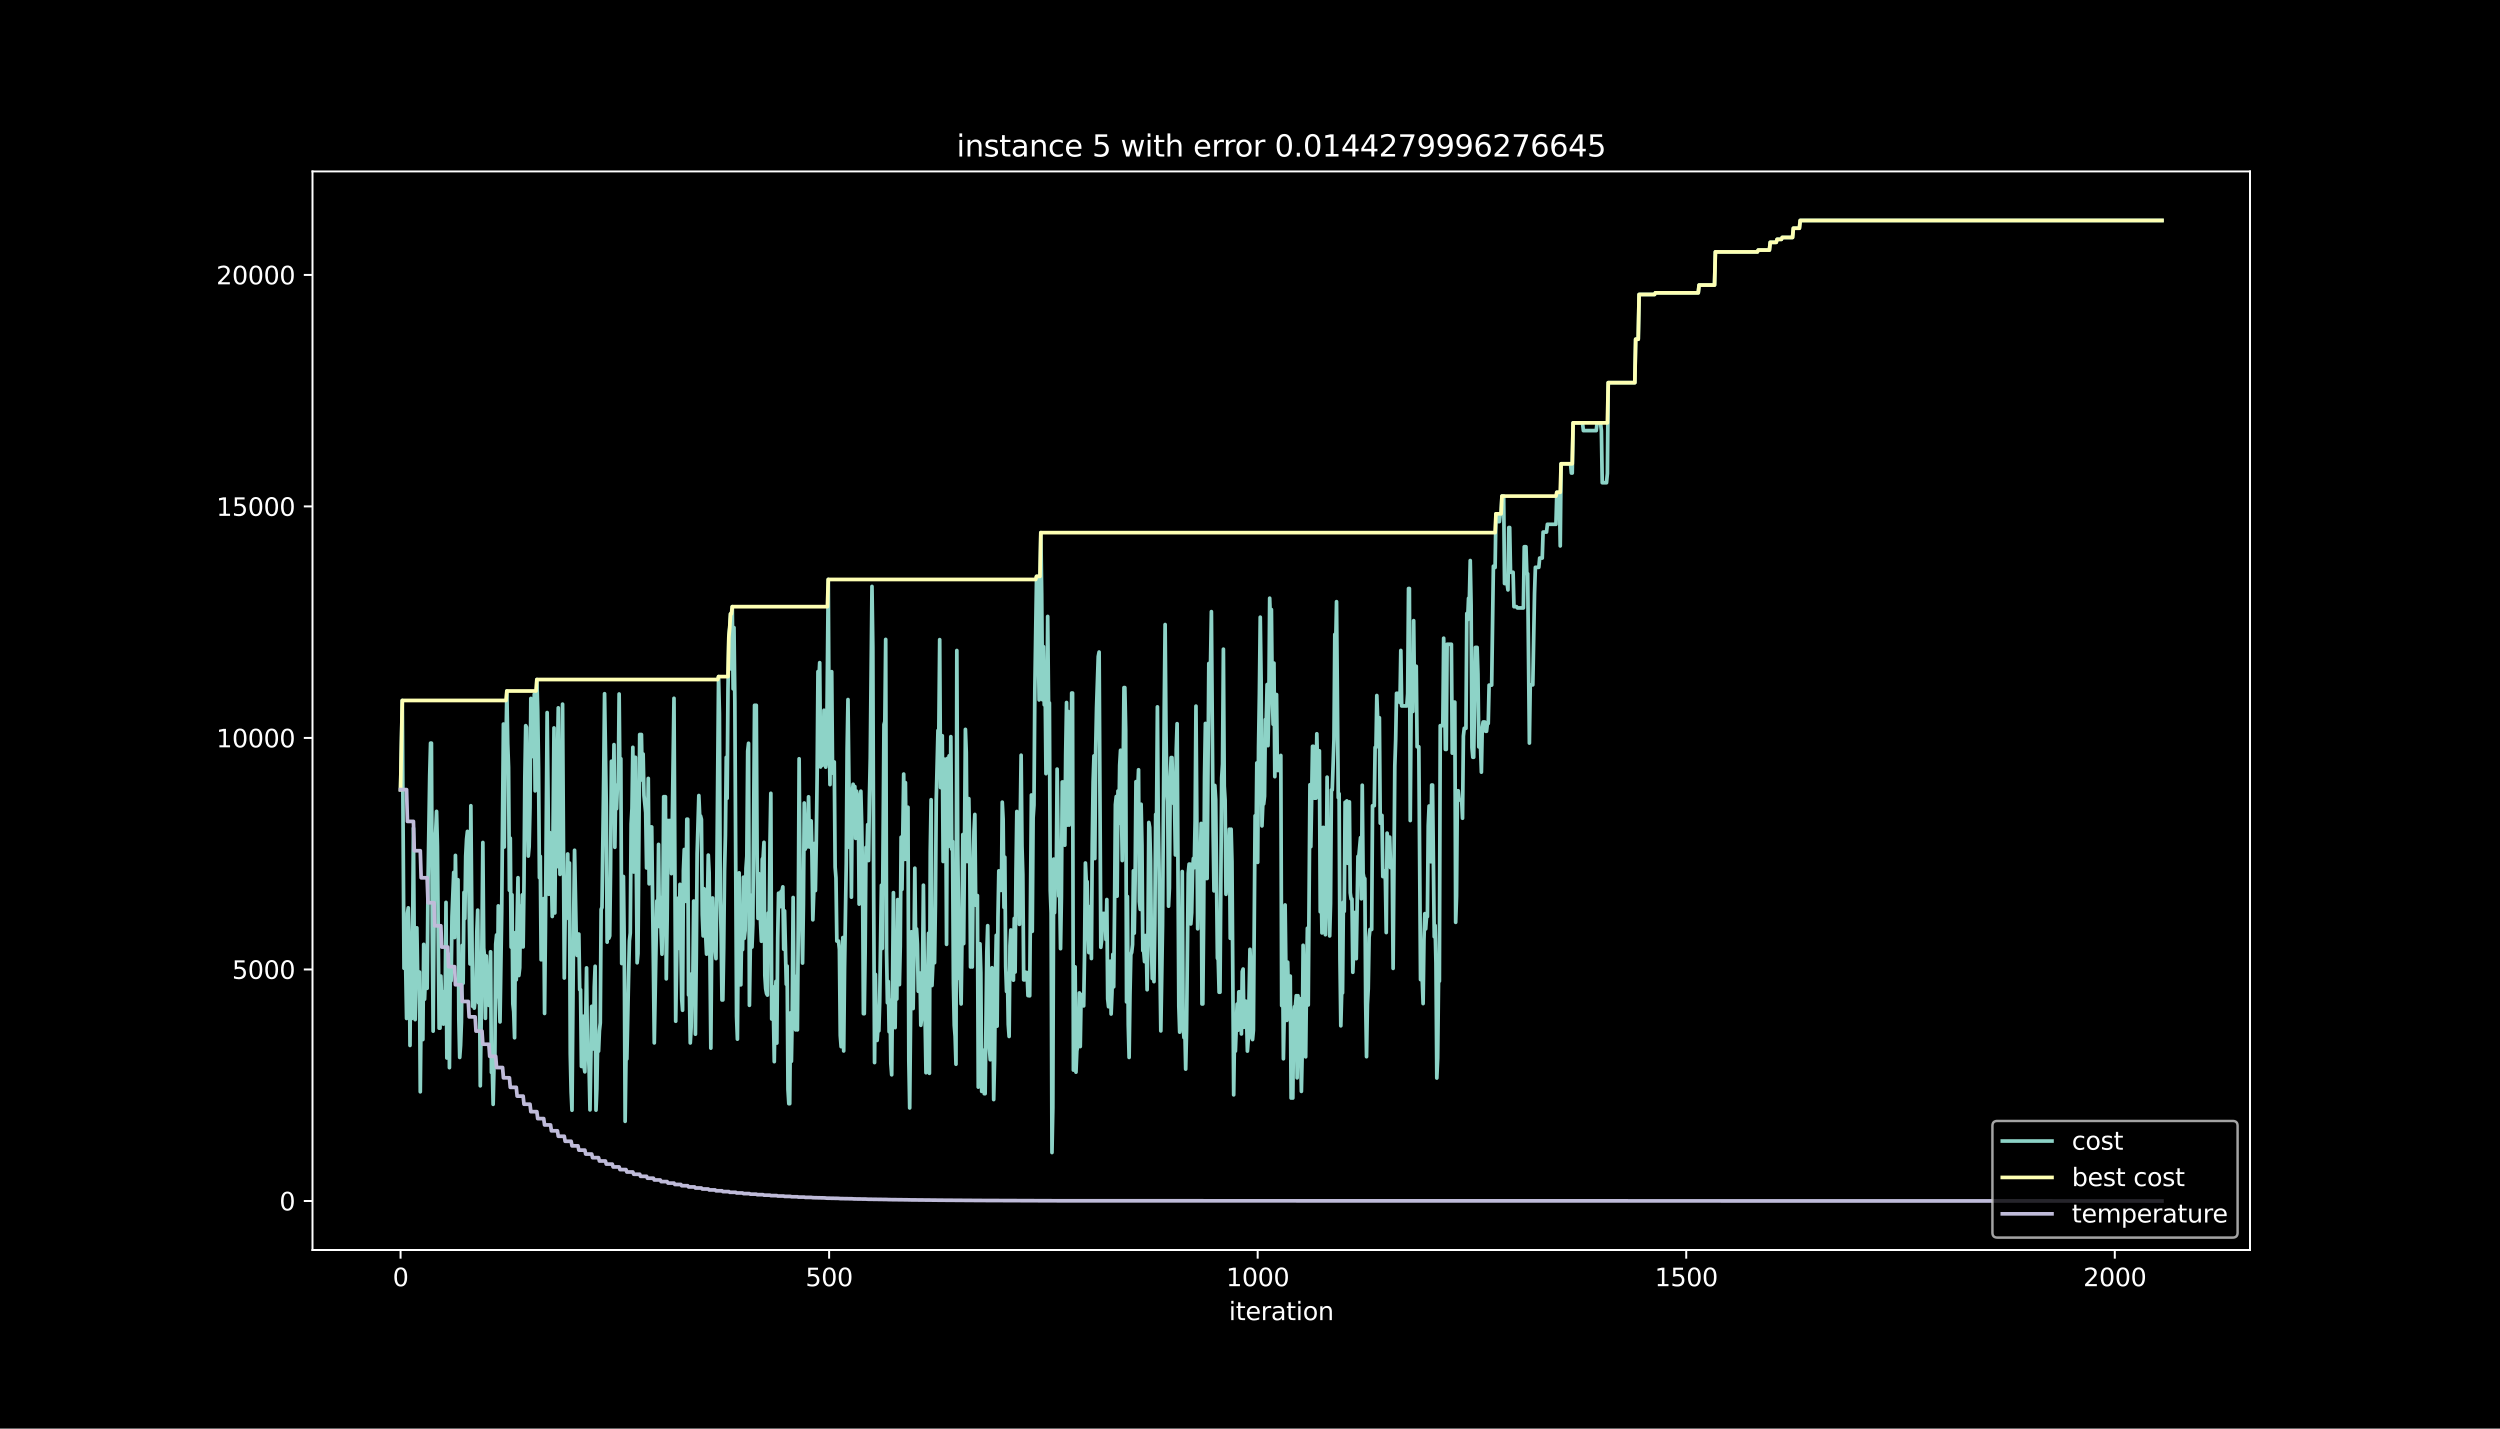 <?xml version="1.0" encoding="utf-8" standalone="no"?>
<!DOCTYPE svg PUBLIC "-//W3C//DTD SVG 1.1//EN"
  "http://www.w3.org/Graphics/SVG/1.1/DTD/svg11.dtd">
<svg height="576pt" version="1.1" viewBox="0 0 1008 576" width="1008pt" xmlns="http://www.w3.org/2000/svg" xmlns:xlink="http://www.w3.org/1999/xlink">
 <defs>
  <style type="text/css">*{stroke-linecap:butt;stroke-linejoin:round;}</style>
 </defs>
 <g id="figure_1">
  <g id="patch_1">
   <path d="M 0 576 
L 1008 576 
L 1008 0 
L 0 0 
z
"/>
  </g>
  <g id="axes_1">
   <g id="patch_2">
    <path d="M 126 504 
L 907.2 504 
L 907.2 69.12 
L 126 69.12 
z
"/>
   </g>
   <g id="matplotlib.axis_1">
    <g id="xtick_1">
     <g id="line2d_1">
      <defs>
       <path d="M 0 0 
L 0 3.5 
" id="m519e7d0952" style="stroke:#ffffff;stroke-width:0.8;"/>
      </defs>
      <g>
       <use style="fill:#ffffff;stroke:#ffffff;stroke-width:0.8;" x="161.509" xlink:href="#m519e7d0952" y="504"/>
      </g>
     </g>
     <g id="text_1">
      <!-- 0 -->
      <g style="fill:#ffffff;" transform="translate(158.328 518.598)scale(0.1 -0.1)">
       <defs>
        <path d="M 2034 4250 
Q 1547 4250 1301 3770 
Q 1056 3291 1056 2328 
Q 1056 1369 1301 889 
Q 1547 409 2034 409 
Q 2525 409 2770 889 
Q 3016 1369 3016 2328 
Q 3016 3291 2770 3770 
Q 2525 4250 2034 4250 
z
M 2034 4750 
Q 2819 4750 3233 4129 
Q 3647 3509 3647 2328 
Q 3647 1150 3233 529 
Q 2819 -91 2034 -91 
Q 1250 -91 836 529 
Q 422 1150 422 2328 
Q 422 3509 836 4129 
Q 1250 4750 2034 4750 
z
" id="DejaVuSans-30" transform="scale(0.016)"/>
       </defs>
       <use xlink:href="#DejaVuSans-30"/>
      </g>
     </g>
    </g>
    <g id="xtick_2">
     <g id="line2d_2">
      <g>
       <use style="fill:#ffffff;stroke:#ffffff;stroke-width:0.8;" x="334.303" xlink:href="#m519e7d0952" y="504"/>
      </g>
     </g>
     <g id="text_2">
      <!-- 500 -->
      <g style="fill:#ffffff;" transform="translate(324.759 518.598)scale(0.1 -0.1)">
       <defs>
        <path d="M 691 4666 
L 3169 4666 
L 3169 4134 
L 1269 4134 
L 1269 2991 
Q 1406 3038 1543 3061 
Q 1681 3084 1819 3084 
Q 2600 3084 3056 2656 
Q 3513 2228 3513 1497 
Q 3513 744 3044 326 
Q 2575 -91 1722 -91 
Q 1428 -91 1123 -41 
Q 819 9 494 109 
L 494 744 
Q 775 591 1075 516 
Q 1375 441 1709 441 
Q 2250 441 2565 725 
Q 2881 1009 2881 1497 
Q 2881 1984 2565 2268 
Q 2250 2553 1709 2553 
Q 1456 2553 1204 2497 
Q 953 2441 691 2322 
L 691 4666 
z
" id="DejaVuSans-35" transform="scale(0.016)"/>
       </defs>
       <use xlink:href="#DejaVuSans-35"/>
       <use x="63.623" xlink:href="#DejaVuSans-30"/>
       <use x="127.246" xlink:href="#DejaVuSans-30"/>
      </g>
     </g>
    </g>
    <g id="xtick_3">
     <g id="line2d_3">
      <g>
       <use style="fill:#ffffff;stroke:#ffffff;stroke-width:0.8;" x="507.096" xlink:href="#m519e7d0952" y="504"/>
      </g>
     </g>
     <g id="text_3">
      <!-- 1000 -->
      <g style="fill:#ffffff;" transform="translate(494.371 518.598)scale(0.1 -0.1)">
       <defs>
        <path d="M 794 531 
L 1825 531 
L 1825 4091 
L 703 3866 
L 703 4441 
L 1819 4666 
L 2450 4666 
L 2450 531 
L 3481 531 
L 3481 0 
L 794 0 
L 794 531 
z
" id="DejaVuSans-31" transform="scale(0.016)"/>
       </defs>
       <use xlink:href="#DejaVuSans-31"/>
       <use x="63.623" xlink:href="#DejaVuSans-30"/>
       <use x="127.246" xlink:href="#DejaVuSans-30"/>
       <use x="190.869" xlink:href="#DejaVuSans-30"/>
      </g>
     </g>
    </g>
    <g id="xtick_4">
     <g id="line2d_4">
      <g>
       <use style="fill:#ffffff;stroke:#ffffff;stroke-width:0.8;" x="679.89" xlink:href="#m519e7d0952" y="504"/>
      </g>
     </g>
     <g id="text_4">
      <!-- 1500 -->
      <g style="fill:#ffffff;" transform="translate(667.165 518.598)scale(0.1 -0.1)">
       <use xlink:href="#DejaVuSans-31"/>
       <use x="63.623" xlink:href="#DejaVuSans-35"/>
       <use x="127.246" xlink:href="#DejaVuSans-30"/>
       <use x="190.869" xlink:href="#DejaVuSans-30"/>
      </g>
     </g>
    </g>
    <g id="xtick_5">
     <g id="line2d_5">
      <g>
       <use style="fill:#ffffff;stroke:#ffffff;stroke-width:0.8;" x="852.684" xlink:href="#m519e7d0952" y="504"/>
      </g>
     </g>
     <g id="text_5">
      <!-- 2000 -->
      <g style="fill:#ffffff;" transform="translate(839.959 518.598)scale(0.1 -0.1)">
       <defs>
        <path d="M 1228 531 
L 3431 531 
L 3431 0 
L 469 0 
L 469 531 
Q 828 903 1448 1529 
Q 2069 2156 2228 2338 
Q 2531 2678 2651 2914 
Q 2772 3150 2772 3378 
Q 2772 3750 2511 3984 
Q 2250 4219 1831 4219 
Q 1534 4219 1204 4116 
Q 875 4013 500 3803 
L 500 4441 
Q 881 4594 1212 4672 
Q 1544 4750 1819 4750 
Q 2544 4750 2975 4387 
Q 3406 4025 3406 3419 
Q 3406 3131 3298 2873 
Q 3191 2616 2906 2266 
Q 2828 2175 2409 1742 
Q 1991 1309 1228 531 
z
" id="DejaVuSans-32" transform="scale(0.016)"/>
       </defs>
       <use xlink:href="#DejaVuSans-32"/>
       <use x="63.623" xlink:href="#DejaVuSans-30"/>
       <use x="127.246" xlink:href="#DejaVuSans-30"/>
       <use x="190.869" xlink:href="#DejaVuSans-30"/>
      </g>
     </g>
    </g>
    <g id="text_6">
     <!-- iteration -->
     <g style="fill:#ffffff;" transform="translate(495.477 532.277)scale(0.1 -0.1)">
      <defs>
       <path d="M 603 3500 
L 1178 3500 
L 1178 0 
L 603 0 
L 603 3500 
z
M 603 4863 
L 1178 4863 
L 1178 4134 
L 603 4134 
L 603 4863 
z
" id="DejaVuSans-69" transform="scale(0.016)"/>
       <path d="M 1172 4494 
L 1172 3500 
L 2356 3500 
L 2356 3053 
L 1172 3053 
L 1172 1153 
Q 1172 725 1289 603 
Q 1406 481 1766 481 
L 2356 481 
L 2356 0 
L 1766 0 
Q 1100 0 847 248 
Q 594 497 594 1153 
L 594 3053 
L 172 3053 
L 172 3500 
L 594 3500 
L 594 4494 
L 1172 4494 
z
" id="DejaVuSans-74" transform="scale(0.016)"/>
       <path d="M 3597 1894 
L 3597 1613 
L 953 1613 
Q 991 1019 1311 708 
Q 1631 397 2203 397 
Q 2534 397 2845 478 
Q 3156 559 3463 722 
L 3463 178 
Q 3153 47 2828 -22 
Q 2503 -91 2169 -91 
Q 1331 -91 842 396 
Q 353 884 353 1716 
Q 353 2575 817 3079 
Q 1281 3584 2069 3584 
Q 2775 3584 3186 3129 
Q 3597 2675 3597 1894 
z
M 3022 2063 
Q 3016 2534 2758 2815 
Q 2500 3097 2075 3097 
Q 1594 3097 1305 2825 
Q 1016 2553 972 2059 
L 3022 2063 
z
" id="DejaVuSans-65" transform="scale(0.016)"/>
       <path d="M 2631 2963 
Q 2534 3019 2420 3045 
Q 2306 3072 2169 3072 
Q 1681 3072 1420 2755 
Q 1159 2438 1159 1844 
L 1159 0 
L 581 0 
L 581 3500 
L 1159 3500 
L 1159 2956 
Q 1341 3275 1631 3429 
Q 1922 3584 2338 3584 
Q 2397 3584 2469 3576 
Q 2541 3569 2628 3553 
L 2631 2963 
z
" id="DejaVuSans-72" transform="scale(0.016)"/>
       <path d="M 2194 1759 
Q 1497 1759 1228 1600 
Q 959 1441 959 1056 
Q 959 750 1161 570 
Q 1363 391 1709 391 
Q 2188 391 2477 730 
Q 2766 1069 2766 1631 
L 2766 1759 
L 2194 1759 
z
M 3341 1997 
L 3341 0 
L 2766 0 
L 2766 531 
Q 2569 213 2275 61 
Q 1981 -91 1556 -91 
Q 1019 -91 701 211 
Q 384 513 384 1019 
Q 384 1609 779 1909 
Q 1175 2209 1959 2209 
L 2766 2209 
L 2766 2266 
Q 2766 2663 2505 2880 
Q 2244 3097 1772 3097 
Q 1472 3097 1187 3025 
Q 903 2953 641 2809 
L 641 3341 
Q 956 3463 1253 3523 
Q 1550 3584 1831 3584 
Q 2591 3584 2966 3190 
Q 3341 2797 3341 1997 
z
" id="DejaVuSans-61" transform="scale(0.016)"/>
       <path d="M 1959 3097 
Q 1497 3097 1228 2736 
Q 959 2375 959 1747 
Q 959 1119 1226 758 
Q 1494 397 1959 397 
Q 2419 397 2687 759 
Q 2956 1122 2956 1747 
Q 2956 2369 2687 2733 
Q 2419 3097 1959 3097 
z
M 1959 3584 
Q 2709 3584 3137 3096 
Q 3566 2609 3566 1747 
Q 3566 888 3137 398 
Q 2709 -91 1959 -91 
Q 1206 -91 779 398 
Q 353 888 353 1747 
Q 353 2609 779 3096 
Q 1206 3584 1959 3584 
z
" id="DejaVuSans-6f" transform="scale(0.016)"/>
       <path d="M 3513 2113 
L 3513 0 
L 2938 0 
L 2938 2094 
Q 2938 2591 2744 2837 
Q 2550 3084 2163 3084 
Q 1697 3084 1428 2787 
Q 1159 2491 1159 1978 
L 1159 0 
L 581 0 
L 581 3500 
L 1159 3500 
L 1159 2956 
Q 1366 3272 1645 3428 
Q 1925 3584 2291 3584 
Q 2894 3584 3203 3211 
Q 3513 2838 3513 2113 
z
" id="DejaVuSans-6e" transform="scale(0.016)"/>
      </defs>
      <use xlink:href="#DejaVuSans-69"/>
      <use x="27.783" xlink:href="#DejaVuSans-74"/>
      <use x="66.992" xlink:href="#DejaVuSans-65"/>
      <use x="128.516" xlink:href="#DejaVuSans-72"/>
      <use x="169.629" xlink:href="#DejaVuSans-61"/>
      <use x="230.908" xlink:href="#DejaVuSans-74"/>
      <use x="270.117" xlink:href="#DejaVuSans-69"/>
      <use x="297.9" xlink:href="#DejaVuSans-6f"/>
      <use x="359.082" xlink:href="#DejaVuSans-6e"/>
     </g>
    </g>
   </g>
   <g id="matplotlib.axis_2">
    <g id="ytick_1">
     <g id="line2d_6">
      <defs>
       <path d="M 0 0 
L -3.5 0 
" id="mfdd71194f5" style="stroke:#ffffff;stroke-width:0.8;"/>
      </defs>
      <g>
       <use style="fill:#ffffff;stroke:#ffffff;stroke-width:0.8;" x="126" xlink:href="#mfdd71194f5" y="484.233"/>
      </g>
     </g>
     <g id="text_7">
      <!-- 0 -->
      <g style="fill:#ffffff;" transform="translate(112.638 488.032)scale(0.1 -0.1)">
       <use xlink:href="#DejaVuSans-30"/>
      </g>
     </g>
    </g>
    <g id="ytick_2">
     <g id="line2d_7">
      <g>
       <use style="fill:#ffffff;stroke:#ffffff;stroke-width:0.8;" x="126" xlink:href="#mfdd71194f5" y="390.885"/>
      </g>
     </g>
     <g id="text_8">
      <!-- 5000 -->
      <g style="fill:#ffffff;" transform="translate(93.55 394.684)scale(0.1 -0.1)">
       <use xlink:href="#DejaVuSans-35"/>
       <use x="63.623" xlink:href="#DejaVuSans-30"/>
       <use x="127.246" xlink:href="#DejaVuSans-30"/>
       <use x="190.869" xlink:href="#DejaVuSans-30"/>
      </g>
     </g>
    </g>
    <g id="ytick_3">
     <g id="line2d_8">
      <g>
       <use style="fill:#ffffff;stroke:#ffffff;stroke-width:0.8;" x="126" xlink:href="#mfdd71194f5" y="297.538"/>
      </g>
     </g>
     <g id="text_9">
      <!-- 10000 -->
      <g style="fill:#ffffff;" transform="translate(87.188 301.337)scale(0.1 -0.1)">
       <use xlink:href="#DejaVuSans-31"/>
       <use x="63.623" xlink:href="#DejaVuSans-30"/>
       <use x="127.246" xlink:href="#DejaVuSans-30"/>
       <use x="190.869" xlink:href="#DejaVuSans-30"/>
       <use x="254.492" xlink:href="#DejaVuSans-30"/>
      </g>
     </g>
    </g>
    <g id="ytick_4">
     <g id="line2d_9">
      <g>
       <use style="fill:#ffffff;stroke:#ffffff;stroke-width:0.8;" x="126" xlink:href="#mfdd71194f5" y="204.19"/>
      </g>
     </g>
     <g id="text_10">
      <!-- 15000 -->
      <g style="fill:#ffffff;" transform="translate(87.188 207.989)scale(0.1 -0.1)">
       <use xlink:href="#DejaVuSans-31"/>
       <use x="63.623" xlink:href="#DejaVuSans-35"/>
       <use x="127.246" xlink:href="#DejaVuSans-30"/>
       <use x="190.869" xlink:href="#DejaVuSans-30"/>
       <use x="254.492" xlink:href="#DejaVuSans-30"/>
      </g>
     </g>
    </g>
    <g id="ytick_5">
     <g id="line2d_10">
      <g>
       <use style="fill:#ffffff;stroke:#ffffff;stroke-width:0.8;" x="126" xlink:href="#mfdd71194f5" y="110.843"/>
      </g>
     </g>
     <g id="text_11">
      <!-- 20000 -->
      <g style="fill:#ffffff;" transform="translate(87.188 114.642)scale(0.1 -0.1)">
       <use xlink:href="#DejaVuSans-32"/>
       <use x="63.623" xlink:href="#DejaVuSans-30"/>
       <use x="127.246" xlink:href="#DejaVuSans-30"/>
       <use x="190.869" xlink:href="#DejaVuSans-30"/>
       <use x="254.492" xlink:href="#DejaVuSans-30"/>
      </g>
     </g>
    </g>
   </g>
   <g id="line2d_11">
    <path clip-path="url(#p127c0e6aa3)" d="M 161.509 318.373 
L 162.2 282.434 
L 162.891 390.4 
L 163.583 390.4 
L 163.928 410.638 
L 164.274 368.239 
L 164.619 366.036 
L 164.965 379.123 
L 165.311 421.522 
L 165.656 377.537 
L 166.002 410.656 
L 166.347 379.721 
L 166.693 333.925 
L 167.038 383.361 
L 167.384 411.123 
L 167.73 395.721 
L 168.075 374.101 
L 168.421 394.731 
L 168.766 394.731 
L 169.112 391.912 
L 169.458 440.21 
L 169.803 407.09 
L 170.149 407.09 
L 170.494 419.151 
L 170.84 380.766 
L 171.186 402.89 
L 171.531 393.835 
L 171.877 398.484 
L 172.222 398.484 
L 172.568 356.589 
L 173.259 312.716 
L 173.605 299.629 
L 173.95 299.629 
L 174.296 373.485 
L 174.641 415.753 
L 174.987 369.957 
L 175.333 339.021 
L 175.678 335.287 
L 176.024 327.148 
L 176.369 341.206 
L 177.061 414.558 
L 177.406 414.558 
L 177.752 393.555 
L 178.097 403.73 
L 178.443 399.828 
L 178.788 412.915 
L 179.134 405.578 
L 179.48 406.344 
L 179.825 363.833 
L 180.171 426.581 
L 180.516 384.762 
L 180.862 384.762 
L 181.208 430.483 
L 181.553 388.085 
L 181.899 395.422 
L 182.244 369.621 
L 182.936 351.754 
L 183.281 378.022 
L 183.627 344.902 
L 183.972 367.231 
L 184.318 364.094 
L 184.663 354.704 
L 185.009 410.88 
L 185.355 426.357 
L 185.7 421.522 
L 186.046 412.094 
L 186.391 381.158 
L 186.737 396.43 
L 187.083 359.819 
L 187.428 370.349 
L 187.774 345.201 
L 188.119 338.349 
L 188.465 335.213 
L 188.81 340.048 
L 189.502 388.664 
L 189.847 324.87 
L 190.538 405.709 
L 190.884 402.572 
L 191.23 406.474 
L 191.575 402.74 
L 191.921 395.403 
L 192.266 375.576 
L 192.612 366.97 
L 192.958 404.346 
L 193.303 393.816 
L 193.649 437.802 
L 193.994 413.139 
L 194.685 339.693 
L 195.031 382.204 
L 195.377 385.938 
L 195.722 410.6 
L 196.068 385.452 
L 196.413 394.358 
L 196.759 394.843 
L 197.105 405.373 
L 197.45 405.373 
L 197.796 383.753 
L 198.141 432.406 
L 198.487 430.072 
L 198.833 445.269 
L 199.178 430.147 
L 199.524 427.011 
L 199.869 380.71 
L 200.215 376.976 
L 200.56 401.863 
L 200.906 365.252 
L 201.252 401.863 
L 201.597 412.038 
L 202.288 367.567 
L 202.98 291.937 
L 203.325 341.523 
L 203.671 299.125 
L 204.016 299.125 
L 204.362 278.607 
L 204.707 299.759 
L 205.053 309.43 
L 205.399 358.96 
L 205.744 337.957 
L 206.09 381.905 
L 206.435 360.771 
L 206.781 404.757 
L 207.127 407.893 
L 207.472 418.423 
L 207.818 376.024 
L 208.163 395.048 
L 208.509 370.386 
L 208.855 353.882 
L 209.2 393.331 
L 209.546 390.194 
L 209.891 365.308 
L 210.237 381.812 
L 210.582 360.809 
L 210.928 381.812 
L 211.274 356.011 
L 211.619 313.5 
L 211.965 292.59 
L 212.31 293.262 
L 213.002 345.164 
L 213.347 341.43 
L 213.693 325.598 
L 214.038 281.613 
L 214.384 305.08 
L 214.73 300.245 
L 215.075 305.08 
L 215.421 279.932 
L 215.766 318.877 
L 216.457 273.995 
L 216.803 286.429 
L 217.149 309.897 
L 217.494 353.882 
L 217.84 345.276 
L 218.185 386.983 
L 218.531 378.377 
L 218.877 386.983 
L 219.222 362.321 
L 219.568 408.621 
L 219.913 375.502 
L 220.605 287.307 
L 220.95 318.167 
L 221.296 360.566 
L 221.641 335.679 
L 221.987 348.561 
L 222.332 352.743 
L 222.678 369.527 
L 223.369 293.505 
L 223.715 368.108 
L 224.06 331.498 
L 224.406 349.532 
L 224.752 307.022 
L 225.097 285.402 
L 225.443 331.124 
L 225.788 352.557 
L 226.134 334.522 
L 226.479 323.992 
L 226.825 283.909 
L 227.516 394.339 
L 227.862 369.453 
L 228.207 363.236 
L 228.553 366.69 
L 228.899 344.323 
L 229.244 370.386 
L 229.59 347.964 
L 229.935 424.826 
L 230.281 440.303 
L 230.627 447.64 
L 231.318 368.631 
L 231.663 342.83 
L 232.354 378.526 
L 232.7 385.228 
L 233.046 376.622 
L 233.391 376.622 
L 233.737 399.044 
L 234.082 399.044 
L 234.428 429.979 
L 234.774 429.979 
L 235.119 409.741 
L 235.465 429.979 
L 235.81 432.163 
L 236.502 390.25 
L 236.847 422.829 
L 237.193 422.829 
L 237.538 431.435 
L 237.884 447.51 
L 238.575 405.746 
L 238.921 416.126 
L 239.266 422.941 
L 239.612 398.054 
L 239.957 389.597 
L 240.303 447.603 
L 240.649 438.997 
L 240.994 418.759 
L 241.34 423.837 
L 241.685 415.585 
L 242.031 412.448 
L 242.377 366.652 
L 242.722 365.887 
L 243.413 312.828 
L 243.759 279.708 
L 244.45 324.888 
L 244.796 379.87 
L 245.141 355.208 
L 245.487 378.283 
L 245.832 377.35 
L 246.178 350.914 
L 246.524 306.928 
L 246.869 306.928 
L 247.215 325.113 
L 247.56 300.226 
L 247.906 341.635 
L 248.251 318.167 
L 248.597 326.083 
L 248.943 316.431 
L 249.288 316.431 
L 249.634 279.82 
L 249.979 316.431 
L 250.325 305.902 
L 250.671 388.496 
L 251.362 353.397 
L 251.707 381.662 
L 252.053 452.121 
L 252.399 426.973 
L 252.744 426.973 
L 253.435 394.264 
L 253.781 379.329 
L 254.126 376.192 
L 254.472 332.207 
L 254.818 325.99 
L 255.163 301.328 
L 255.509 351.586 
L 255.854 347.852 
L 256.2 305.342 
L 256.891 388.197 
L 257.237 384.463 
L 257.928 296.156 
L 258.619 296.156 
L 258.965 314.546 
L 259.31 304.016 
L 259.656 320.763 
L 260.347 327.633 
L 260.693 349.962 
L 261.038 338.517 
L 261.384 313.855 
L 261.729 356.365 
L 262.075 340.888 
L 262.421 333.42 
L 262.766 333.42 
L 263.457 389.56 
L 263.803 420.495 
L 264.84 363.254 
L 265.185 373.579 
L 265.531 340.459 
L 265.876 373.579 
L 266.222 361.835 
L 266.568 376.118 
L 266.913 384.724 
L 267.259 367.063 
L 267.604 321.229 
L 268.296 321.229 
L 268.641 394.675 
L 268.987 371.208 
L 269.332 330.825 
L 269.678 341 
L 270.023 330.825 
L 270.369 330.825 
L 270.715 352.258 
L 271.06 332.02 
L 271.751 281.557 
L 272.443 411.758 
L 273.134 366.634 
L 273.479 362.134 
L 273.825 382.372 
L 274.171 356.571 
L 274.862 402.74 
L 275.207 407.333 
L 275.553 351.119 
L 275.898 342.513 
L 276.59 363.422 
L 276.935 330.303 
L 277.281 330.303 
L 277.626 401.172 
L 277.972 399.604 
L 278.318 420.514 
L 278.663 414.185 
L 279.009 392.565 
L 279.354 396.001 
L 279.7 363.292 
L 280.046 371.189 
L 280.391 416.985 
L 280.737 386.05 
L 281.082 344.23 
L 281.773 320.763 
L 282.119 328.996 
L 282.465 328.996 
L 282.81 330.377 
L 283.156 368.762 
L 283.501 377.368 
L 283.847 358.344 
L 284.538 377.368 
L 284.884 384.706 
L 285.575 344.772 
L 285.921 351.922 
L 286.612 422.605 
L 286.957 380.094 
L 287.303 362.059 
L 287.648 376.192 
L 287.994 372.458 
L 288.34 382.783 
L 288.685 386.517 
L 289.031 353.397 
L 289.722 272.801 
L 290.068 287.792 
L 290.413 362.228 
L 290.759 376.51 
L 291.104 403.188 
L 291.45 403.188 
L 291.795 382.055 
L 292.141 351.119 
L 292.487 336.837 
L 292.832 305.36 
L 293.178 321.864 
L 293.523 277.879 
L 293.869 256.875 
L 294.215 253.142 
L 294.56 247.503 
L 294.906 269.757 
L 295.251 244.61 
L 295.597 277.729 
L 295.943 253.048 
L 296.288 282.733 
L 296.979 409.797 
L 297.325 418.983 
L 297.67 377.088 
L 298.016 351.941 
L 298.362 397.083 
L 298.707 397.083 
L 299.053 373.597 
L 299.398 382.895 
L 299.744 353.677 
L 300.09 378.339 
L 300.435 375.203 
L 300.781 350.055 
L 301.126 345.22 
L 301.472 302.821 
L 301.818 299.685 
L 302.163 405.335 
L 302.854 360.958 
L 303.2 381.868 
L 303.545 372.682 
L 304.237 284.376 
L 304.928 284.376 
L 305.273 345.63 
L 305.619 370.293 
L 305.965 352.258 
L 306.31 357.205 
L 306.656 372.178 
L 307.001 379.515 
L 307.347 346.396 
L 307.693 345.742 
L 308.038 339.619 
L 308.384 393.312 
L 308.729 398.652 
L 309.075 400.575 
L 309.42 401.228 
L 309.766 368.108 
L 310.112 376.715 
L 310.457 340.104 
L 310.803 319.866 
L 311.148 410.88 
L 311.494 397.793 
L 311.84 407.818 
L 312.185 428.056 
L 312.531 403.17 
L 312.876 395.683 
L 313.222 420.57 
L 313.567 378.171 
L 313.913 360.137 
L 314.259 360.137 
L 314.604 365.569 
L 314.95 359.427 
L 315.295 359.427 
L 315.641 357.579 
L 315.987 382.727 
L 316.332 367.25 
L 317.023 396.859 
L 317.369 389.522 
L 317.715 439.258 
L 318.06 445.008 
L 318.406 445.008 
L 318.751 408.397 
L 319.097 427.907 
L 319.442 407.669 
L 319.788 361.873 
L 320.134 399.062 
L 320.479 411.16 
L 320.825 415.249 
L 321.17 393.63 
L 321.516 415.249 
L 321.862 372.85 
L 322.207 305.939 
L 322.553 351.735 
L 322.898 369.77 
L 323.244 369.77 
L 323.59 388.309 
L 323.935 364.729 
L 324.281 323.768 
L 324.626 342.419 
L 324.972 341.504 
L 325.317 341.504 
L 325.663 337.77 
L 326.009 321.267 
L 326.354 341.504 
L 326.7 341.504 
L 327.045 330.975 
L 327.391 345.07 
L 327.737 370.871 
L 328.082 360.697 
L 328.428 340.067 
L 328.773 359.091 
L 329.119 340.067 
L 329.464 313.295 
L 329.81 270.784 
L 330.156 274.518 
L 330.501 267.181 
L 330.847 309.243 
L 331.192 304.837 
L 331.538 308.571 
L 331.884 304.837 
L 332.229 286.373 
L 332.575 293.244 
L 332.92 309.318 
L 333.266 306.032 
L 333.957 233.632 
L 334.303 294.943 
L 334.648 316.357 
L 334.994 273.958 
L 335.339 270.822 
L 335.685 311.726 
L 336.031 307.208 
L 336.376 307.208 
L 336.722 349.607 
L 337.067 353.976 
L 337.413 379.441 
L 338.104 379.441 
L 338.45 382.839 
L 338.795 417.489 
L 339.141 422.007 
L 339.487 422.007 
L 339.832 378.022 
L 340.178 423.744 
L 340.523 390.624 
L 341.214 348.095 
L 341.56 302.298 
L 341.906 282.061 
L 342.597 341.747 
L 342.942 322.723 
L 343.288 361.742 
L 343.634 319.344 
L 343.979 316.207 
L 344.325 325.505 
L 344.67 317.122 
L 345.016 338.032 
L 345.362 319.008 
L 345.707 322.144 
L 346.053 322.144 
L 346.398 364.543 
L 346.744 322.144 
L 347.089 319.008 
L 347.435 332.562 
L 347.781 353.546 
L 348.126 408.715 
L 348.472 408.715 
L 348.817 384.052 
L 349.163 341.654 
L 349.509 345.556 
L 349.854 332.468 
L 350.2 346.975 
L 350.545 322.088 
L 350.891 305.696 
L 351.582 236.451 
L 351.928 261.113 
L 352.273 361.014 
L 352.619 428.43 
L 352.964 392.883 
L 353.31 416.35 
L 353.656 419.487 
L 354.001 414.651 
L 354.347 415.641 
L 354.692 403.973 
L 355.384 356.925 
L 355.729 382.409 
L 356.42 292.124 
L 356.766 290.929 
L 357.111 257.809 
L 357.457 383.324 
L 357.803 404.327 
L 358.148 395.721 
L 358.494 415.996 
L 358.839 403.282 
L 359.185 428.84 
L 359.531 433.358 
L 360.222 359.912 
L 360.567 402.423 
L 360.913 414.334 
L 361.259 382.559 
L 361.604 402.796 
L 361.95 362.713 
L 362.295 371.208 
L 362.641 397.009 
L 362.986 381.532 
L 363.332 337.546 
L 363.678 358.606 
L 364.369 312.1 
L 364.714 346.489 
L 365.06 315.554 
L 365.406 346.489 
L 365.751 325.486 
L 366.097 325.486 
L 366.442 427.701 
L 366.788 446.726 
L 367.479 375.707 
L 367.825 381.494 
L 368.17 406.642 
L 368.516 383.175 
L 368.861 350.055 
L 369.207 383.175 
L 369.553 374.531 
L 369.898 380.654 
L 370.244 399.679 
L 370.589 395.161 
L 370.935 392.341 
L 371.281 413.401 
L 371.626 410.264 
L 371.972 390.026 
L 372.317 356.907 
L 372.663 390.026 
L 373.354 432.518 
L 374.391 376.286 
L 374.736 432.761 
L 375.082 343.502 
L 375.428 322.443 
L 375.773 397.364 
L 376.464 380.841 
L 376.81 388.178 
L 377.156 364.711 
L 377.501 322.312 
L 378.192 294.513 
L 378.538 294.513 
L 378.883 257.902 
L 379.229 317.551 
L 379.575 317.551 
L 379.92 296.642 
L 380.266 347.348 
L 380.957 306.107 
L 381.303 318.784 
L 381.648 380.766 
L 381.994 305.79 
L 382.339 341.355 
L 382.685 304.744 
L 383.031 338.797 
L 383.376 297.015 
L 383.722 342.4 
L 384.067 339.264 
L 384.413 396.486 
L 384.758 413.401 
L 385.104 417.825 
L 385.45 429.083 
L 385.795 262.29 
L 386.141 340.683 
L 386.832 394.619 
L 387.178 394.619 
L 387.523 404.794 
L 387.869 378.993 
L 388.214 336.482 
L 388.56 380.468 
L 389.251 294.084 
L 389.597 303.381 
L 389.942 347.367 
L 390.288 325.747 
L 390.633 322.013 
L 390.979 343.633 
L 391.325 389.877 
L 391.67 365.215 
L 392.016 389.877 
L 392.361 353.266 
L 392.707 335.231 
L 393.053 328.38 
L 393.398 364.991 
L 393.744 361.089 
L 394.089 361.089 
L 394.435 438.324 
L 395.126 380.542 
L 395.472 392.211 
L 395.817 440.042 
L 396.163 434.348 
L 396.508 423.445 
L 396.854 440.975 
L 397.2 440.975 
L 397.891 383.753 
L 398.236 373.224 
L 398.928 422.773 
L 399.273 427.291 
L 399.619 411.814 
L 399.964 390.194 
L 400.31 400.836 
L 400.655 443.347 
L 401.001 427.869 
L 401.347 395.161 
L 401.692 377.126 
L 402.038 413.737 
L 402.383 369.751 
L 402.729 351.119 
L 403.075 356.421 
L 403.42 358.979 
L 403.766 358.979 
L 404.111 323.432 
L 404.457 330.303 
L 404.803 365.849 
L 405.148 345.612 
L 405.494 389.597 
L 405.839 399.772 
L 406.185 392.435 
L 406.53 413.027 
L 406.876 417.9 
L 407.222 381.289 
L 407.567 374.96 
L 407.913 378.694 
L 408.258 378.694 
L 408.604 395.198 
L 408.95 370.311 
L 409.295 391.931 
L 409.641 351.847 
L 409.986 327.185 
L 410.332 332.618 
L 410.678 332.618 
L 411.023 372.701 
L 411.369 330.303 
L 411.714 304.501 
L 412.06 341.112 
L 412.405 352.687 
L 412.751 395.086 
L 413.097 395.086 
L 413.442 391.949 
L 413.788 395.086 
L 414.133 392.117 
L 414.479 401.415 
L 415.17 401.508 
L 415.861 320.539 
L 416.207 375.52 
L 416.552 329.724 
L 416.898 324.608 
L 417.244 278.308 
L 417.935 232.4 
L 418.28 232.4 
L 418.972 282.21 
L 419.317 238.225 
L 419.663 214.757 
L 420.008 239.644 
L 420.354 282.154 
L 420.7 260.721 
L 421.045 284.189 
L 421.391 275.582 
L 421.736 311.951 
L 422.082 290.947 
L 422.427 248.549 
L 422.773 283.405 
L 423.119 283.405 
L 423.464 359.016 
L 423.81 368.127 
L 424.155 464.704 
L 424.501 446.67 
L 424.847 346.396 
L 425.192 368.015 
L 425.538 350.354 
L 425.883 354.088 
L 426.229 310.102 
L 426.92 361.331 
L 427.266 360.342 
L 427.611 382.503 
L 427.957 361.593 
L 428.302 315.292 
L 428.648 315.292 
L 428.994 336.202 
L 429.339 340.776 
L 429.685 304.165 
L 430.03 283.255 
L 430.376 332.674 
L 430.722 286.877 
L 431.067 332.674 
L 431.413 327.148 
L 431.758 323.414 
L 432.104 279.428 
L 432.45 279.428 
L 432.795 431.454 
L 433.486 389.84 
L 433.832 432.294 
L 434.177 423.688 
L 434.523 421.97 
L 434.869 421.97 
L 435.214 400.351 
L 435.56 421.97 
L 435.905 401.06 
L 436.597 401.06 
L 436.942 405.578 
L 437.288 384.575 
L 437.633 347.964 
L 437.979 355.45 
L 438.324 355.45 
L 438.67 373.915 
L 439.016 384.089 
L 439.361 380.953 
L 439.707 365.476 
L 440.052 386.479 
L 440.398 340.179 
L 440.744 315.292 
L 441.089 304.763 
L 441.435 346.172 
L 441.78 302.186 
L 442.126 285.477 
L 442.817 264.717 
L 443.163 262.906 
L 443.854 381.961 
L 444.199 378.825 
L 444.545 368.295 
L 445.582 368.295 
L 445.927 378.825 
L 446.273 362.694 
L 446.619 402.778 
L 446.964 405.914 
L 447.31 390.792 
L 447.655 387.562 
L 448.001 408.845 
L 448.347 400.276 
L 448.692 384.799 
L 449.038 397.886 
L 449.383 366.951 
L 449.729 324.44 
L 450.074 321.155 
L 450.42 361.331 
L 450.766 318.933 
L 451.111 332.02 
L 451.457 308.553 
L 451.802 302.504 
L 452.494 346.975 
L 453.185 277.244 
L 453.53 277.244 
L 453.876 294.345 
L 454.221 403.973 
L 454.567 361.462 
L 454.913 413.214 
L 455.258 426.357 
L 455.604 401.209 
L 455.949 384.818 
L 456.295 384.033 
L 456.641 380.897 
L 456.986 351.1 
L 457.332 376.248 
L 457.677 355.245 
L 458.023 315.162 
L 458.369 340.59 
L 458.714 318.97 
L 459.06 310.364 
L 459.405 363.534 
L 459.751 366.671 
L 460.096 324.272 
L 460.442 340.888 
L 460.788 383.287 
L 461.133 383.287 
L 461.479 387.73 
L 461.824 377.2 
L 462.17 380.038 
L 462.516 399.062 
L 462.861 375.595 
L 463.207 331.61 
L 463.552 333.644 
L 463.898 346.825 
L 464.244 379.945 
L 464.589 394.544 
L 464.935 374.176 
L 465.28 395.795 
L 465.626 372.328 
L 465.971 328.342 
L 466.317 330.807 
L 466.663 285.01 
L 467.008 330.807 
L 467.354 351.81 
L 467.699 389.858 
L 468.045 415.66 
L 468.736 373.13 
L 469.427 284.936 
L 469.773 251.816 
L 470.119 294.196 
L 470.464 319.082 
L 470.81 322.984 
L 471.155 365.383 
L 471.501 358.046 
L 471.846 314.06 
L 472.192 305.454 
L 472.538 305.454 
L 472.883 318.504 
L 473.229 324.048 
L 473.574 324.048 
L 473.92 344.716 
L 474.266 302.317 
L 474.611 291.787 
L 475.302 405.634 
L 475.648 416.164 
L 475.993 393.91 
L 476.339 393.91 
L 476.685 351.399 
L 477.03 413.83 
L 477.376 418.348 
L 477.721 414.446 
L 478.067 431.062 
L 478.413 415.585 
L 479.104 352.146 
L 479.449 348.412 
L 479.795 348.412 
L 480.141 372.533 
L 480.486 368.015 
L 480.832 351.007 
L 481.177 346.116 
L 481.523 349.85 
L 481.868 331.012 
L 482.214 284.712 
L 482.905 374.493 
L 483.251 352.874 
L 483.596 342.344 
L 483.942 350.055 
L 484.288 332.02 
L 484.633 404.794 
L 484.979 404.794 
L 485.324 368.183 
L 485.67 313.313 
L 486.016 291.694 
L 486.361 354.2 
L 486.707 354.2 
L 487.398 267.517 
L 488.089 267.517 
L 488.435 246.607 
L 489.126 334.914 
L 489.471 359.203 
L 489.817 316.693 
L 490.163 322.443 
L 490.854 386.311 
L 491.199 386.983 
L 491.545 400.071 
L 491.891 400.071 
L 492.582 313.687 
L 492.927 308.049 
L 493.273 261.748 
L 493.618 316.973 
L 493.964 322.611 
L 494.31 360.585 
L 494.655 356.851 
L 495.001 338.816 
L 495.346 343.763 
L 495.692 334.335 
L 496.038 378.321 
L 496.383 334.335 
L 496.729 347.423 
L 497.42 441.442 
L 497.765 416.294 
L 498.111 423.8 
L 498.802 404.85 
L 499.148 415.38 
L 499.493 399.903 
L 499.839 399.903 
L 500.185 400.388 
L 500.53 416.892 
L 500.876 391.744 
L 501.221 390.717 
L 501.567 414.185 
L 501.913 403.655 
L 502.258 403.655 
L 502.604 409.293 
L 502.949 423.8 
L 503.295 419.151 
L 503.986 382.764 
L 504.332 390.904 
L 504.677 418.236 
L 505.023 419.151 
L 505.368 415.417 
L 506.06 328.921 
L 506.405 343.185 
L 506.751 307.619 
L 507.096 347.703 
L 507.442 301.402 
L 507.788 279.783 
L 508.133 248.848 
L 508.479 273.995 
L 508.824 333.01 
L 509.17 324.16 
L 509.515 324.16 
L 509.861 321.024 
L 510.207 290.089 
L 510.552 290.089 
L 510.898 275.993 
L 511.243 300.655 
L 511.589 285.178 
L 511.935 241.193 
L 512.28 251.723 
L 512.626 245.767 
L 512.971 278.887 
L 513.317 292.03 
L 513.663 267.368 
L 514.008 313.164 
L 514.354 280.044 
L 514.699 280.044 
L 515.045 310.644 
L 515.736 310.644 
L 516.427 304.595 
L 516.773 405.466 
L 517.118 381.102 
L 517.464 426.899 
L 517.81 408.864 
L 518.155 364.879 
L 518.501 393.387 
L 518.846 411.422 
L 519.192 387.954 
L 519.537 402.815 
L 519.883 402.815 
L 520.229 393.555 
L 520.574 442.73 
L 520.92 421.821 
L 521.265 442.73 
L 521.611 409.611 
L 521.957 405.877 
L 522.302 405.877 
L 522.648 401.471 
L 522.993 434.591 
L 523.339 401.471 
L 523.685 419.132 
L 524.03 402.628 
L 524.721 440.042 
L 525.067 423.538 
L 525.412 381.14 
L 525.758 405.877 
L 526.104 409.611 
L 526.449 426.115 
L 526.795 395.179 
L 527.14 374.269 
L 527.486 405.205 
L 528.177 316.394 
L 528.523 341.374 
L 529.214 300.917 
L 529.56 300.917 
L 529.905 321.808 
L 530.596 321.808 
L 530.942 295.857 
L 531.287 311.334 
L 531.633 302.728 
L 531.979 302.728 
L 532.324 367.623 
L 532.67 354.536 
L 533.015 376.155 
L 533.361 333.644 
L 533.707 333.644 
L 534.052 373.747 
L 534.398 376.883 
L 534.743 355.749 
L 535.089 313.351 
L 535.435 355.749 
L 535.78 355.749 
L 536.126 377.368 
L 536.471 364.281 
L 536.817 318.485 
L 537.162 318.485 
L 537.854 298.191 
L 538.199 255.793 
L 538.545 260.628 
L 538.89 242.593 
L 539.582 321.603 
L 539.927 320.034 
L 540.273 386.573 
L 540.618 413.606 
L 540.964 400.332 
L 541.309 400.332 
L 541.655 363.721 
L 542.001 367.455 
L 542.346 323.47 
L 542.692 323.47 
L 543.037 322.928 
L 543.383 348.076 
L 543.729 326.457 
L 544.074 323.32 
L 544.42 359.968 
L 544.765 362.47 
L 545.111 362.47 
L 545.457 392.024 
L 545.802 383.417 
L 546.148 367.922 
L 546.493 367.922 
L 546.839 386.535 
L 547.53 345.294 
L 547.876 345.294 
L 548.567 337.733 
L 548.912 362.396 
L 549.258 316.599 
L 549.604 352.146 
L 549.949 353.957 
L 550.295 354.274 
L 550.64 403.991 
L 550.986 426.059 
L 551.332 405.055 
L 551.677 398.726 
L 552.023 377.891 
L 552.368 374.755 
L 553.059 374.755 
L 553.405 324.87 
L 554.096 324.87 
L 554.442 301.346 
L 554.787 301.346 
L 555.133 280.436 
L 555.479 290.089 
L 555.824 293.3 
L 556.17 289.398 
L 556.515 331.908 
L 556.861 328.772 
L 557.207 328.772 
L 557.552 353.434 
L 557.898 351.1 
L 558.243 351.1 
L 558.589 355.002 
L 558.934 376.006 
L 559.28 335.922 
L 559.626 339.413 
L 559.971 339.413 
L 560.317 337.528 
L 560.662 349.831 
L 561.354 349.831 
L 561.699 390.456 
L 562.39 308.814 
L 562.736 298.284 
L 563.081 279.54 
L 564.118 279.54 
L 564.464 283.274 
L 564.809 262.271 
L 565.155 284.637 
L 567.229 284.637 
L 567.574 279.69 
L 567.92 237.291 
L 568.265 237.291 
L 568.611 330.844 
L 568.956 286.859 
L 569.648 286.859 
L 569.993 250.248 
L 570.339 281.725 
L 570.684 268.637 
L 571.03 268.637 
L 571.376 301.104 
L 572.067 301.104 
L 572.758 394.974 
L 573.449 394.974 
L 573.795 404.645 
L 574.14 378.918 
L 574.486 368.388 
L 574.831 374.531 
L 575.177 369.583 
L 575.523 369.583 
L 575.868 332.972 
L 576.214 324.982 
L 576.559 329.425 
L 576.905 347.46 
L 577.251 316.525 
L 577.596 316.525 
L 578.287 377.686 
L 578.633 373.168 
L 578.979 388.365 
L 579.324 434.665 
L 579.67 426.544 
L 580.015 395.609 
L 580.361 395.609 
L 580.706 292.59 
L 581.743 292.59 
L 582.089 257.324 
L 582.434 275.9 
L 582.78 302.168 
L 583.126 302.168 
L 583.471 259.769 
L 585.199 259.769 
L 585.545 303.661 
L 585.89 283.087 
L 586.581 283.087 
L 586.927 371.88 
L 587.273 361.35 
L 587.618 318.84 
L 587.964 318.84 
L 588.309 322.573 
L 589.346 322.573 
L 589.692 329.911 
L 590.037 296.791 
L 590.383 293.654 
L 591.074 293.654 
L 591.42 247.354 
L 591.765 249.874 
L 592.111 241.23 
L 592.456 241.492 
L 592.802 226.015 
L 593.148 244.05 
L 593.493 301.44 
L 593.839 305.323 
L 594.184 305.323 
L 594.876 261.039 
L 595.567 261.039 
L 595.912 271.774 
L 596.258 301.16 
L 596.949 301.16 
L 597.295 311.334 
L 597.64 293.3 
L 597.986 291.115 
L 598.677 291.115 
L 599.023 294.849 
L 599.368 294.849 
L 599.714 291.713 
L 600.059 291.713 
L 600.405 276.236 
L 601.442 276.236 
L 602.133 228.292 
L 602.478 228.797 
L 602.824 228.797 
L 603.17 207.177 
L 603.515 207.177 
L 603.861 210.314 
L 604.552 210.314 
L 604.898 207.177 
L 605.243 207.177 
L 605.589 200.027 
L 606.28 200.027 
L 606.625 235.294 
L 607.662 235.294 
L 608.008 237.851 
L 608.353 212.703 
L 608.699 212.703 
L 609.045 230.738 
L 610.081 230.738 
L 610.427 244.61 
L 611.464 244.61 
L 611.809 245.114 
L 614.228 245.114 
L 614.574 220.451 
L 615.265 220.451 
L 615.611 231.317 
L 615.956 231.317 
L 616.648 299.61 
L 616.993 276.142 
L 618.03 276.142 
L 618.721 239.27 
L 619.067 228.741 
L 620.449 228.741 
L 620.795 225.007 
L 621.831 225.007 
L 622.177 214.533 
L 623.559 214.533 
L 623.905 211.397 
L 627.361 211.397 
L 627.706 198.496 
L 628.743 198.496 
L 629.089 220.115 
L 629.434 186.996 
L 633.236 186.996 
L 633.581 190.729 
L 633.927 190.729 
L 634.272 170.492 
L 638.074 170.492 
L 638.42 173.628 
L 643.603 173.628 
L 643.949 170.492 
L 645.331 170.492 
L 645.677 173.628 
L 646.022 194.631 
L 647.75 194.631 
L 648.096 190.897 
L 648.442 154.287 
L 659.155 154.287 
L 659.5 136.775 
L 660.537 136.775 
L 660.883 118.74 
L 667.103 118.74 
L 667.449 118.068 
L 684.728 118.068 
L 685.074 114.931 
L 691.294 114.931 
L 691.64 101.564 
L 708.574 101.564 
L 708.919 100.836 
L 713.412 100.836 
L 713.758 97.699 
L 716.177 97.699 
L 716.522 96.504 
L 718.25 96.504 
L 718.596 95.739 
L 722.743 95.739 
L 723.088 92.024 
L 725.507 92.024 
L 725.853 88.887 
L 871.691 88.887 
L 871.691 88.887 
" style="fill:none;stroke:#8dd3c7;stroke-linecap:square;stroke-width:1.5;"/>
   </g>
   <g id="line2d_12">
    <path clip-path="url(#p127c0e6aa3)" d="M 161.509 318.373 
L 162.2 282.434 
L 204.016 282.434 
L 204.362 278.607 
L 216.112 278.607 
L 216.457 273.995 
L 289.376 273.995 
L 289.722 272.801 
L 293.523 272.801 
L 293.869 256.875 
L 294.215 253.142 
L 294.56 247.503 
L 294.906 247.503 
L 295.251 244.61 
L 333.612 244.61 
L 333.957 233.632 
L 417.589 233.632 
L 417.935 232.4 
L 419.317 232.4 
L 419.663 214.757 
L 602.824 214.757 
L 603.17 207.177 
L 605.243 207.177 
L 605.589 200.027 
L 627.361 200.027 
L 627.706 198.496 
L 629.089 198.496 
L 629.434 186.996 
L 633.927 186.996 
L 634.272 170.492 
L 648.096 170.492 
L 648.442 154.287 
L 659.155 154.287 
L 659.5 136.775 
L 660.537 136.775 
L 660.883 118.74 
L 667.103 118.74 
L 667.449 118.068 
L 684.728 118.068 
L 685.074 114.931 
L 691.294 114.931 
L 691.64 101.564 
L 708.574 101.564 
L 708.919 100.836 
L 713.412 100.836 
L 713.758 97.699 
L 716.177 97.699 
L 716.522 96.504 
L 718.25 96.504 
L 718.596 95.739 
L 722.743 95.739 
L 723.088 92.024 
L 725.507 92.024 
L 725.853 88.887 
L 871.691 88.887 
L 871.691 88.887 
" style="fill:none;stroke:#feffb3;stroke-linecap:square;stroke-width:1.5;"/>
   </g>
   <g id="line2d_13">
    <path clip-path="url(#p127c0e6aa3)" d="M 161.509 318.373 
L 163.928 318.373 
L 164.274 331.186 
L 166.693 331.186 
L 167.038 343.01 
L 169.458 343.01 
L 169.803 353.92 
L 172.222 353.92 
L 172.568 363.988 
L 174.987 363.988 
L 175.333 373.277 
L 177.752 373.277 
L 178.097 381.849 
L 180.516 381.849 
L 180.862 389.759 
L 183.281 389.759 
L 183.627 397.057 
L 186.046 397.057 
L 186.391 403.792 
L 188.81 403.792 
L 189.156 410.007 
L 191.575 410.007 
L 191.921 415.741 
L 194.34 415.741 
L 194.685 421.032 
L 197.105 421.032 
L 197.45 425.915 
L 199.869 425.915 
L 200.215 430.42 
L 202.634 430.42 
L 202.98 434.578 
L 205.399 434.578 
L 205.744 438.414 
L 208.163 438.414 
L 208.509 441.953 
L 210.928 441.953 
L 211.274 445.22 
L 213.693 445.22 
L 214.038 448.234 
L 216.457 448.234 
L 216.803 451.015 
L 219.222 451.015 
L 219.568 453.581 
L 221.987 453.581 
L 222.332 455.949 
L 224.752 455.949 
L 225.097 458.134 
L 227.516 458.134 
L 227.862 460.15 
L 230.281 460.15 
L 230.627 462.011 
L 233.046 462.011 
L 233.391 463.728 
L 235.81 463.728 
L 236.156 465.312 
L 238.575 465.312 
L 238.921 466.774 
L 241.34 466.774 
L 241.685 468.122 
L 244.104 468.122 
L 244.45 469.367 
L 246.869 469.367 
L 247.215 470.515 
L 249.634 470.515 
L 249.979 471.575 
L 252.399 471.575 
L 252.744 472.553 
L 255.163 472.553 
L 255.509 473.455 
L 257.928 473.455 
L 258.274 474.288 
L 260.693 474.288 
L 261.038 475.056 
L 263.457 475.056 
L 263.803 475.765 
L 266.222 475.765 
L 266.568 476.419 
L 268.987 476.419 
L 269.332 477.023 
L 271.751 477.023 
L 272.097 477.58 
L 274.516 477.58 
L 274.862 478.094 
L 277.281 478.094 
L 277.626 478.568 
L 280.046 478.568 
L 280.391 479.006 
L 282.81 479.006 
L 283.156 479.41 
L 285.575 479.41 
L 285.921 479.782 
L 288.34 479.782 
L 288.685 480.126 
L 291.104 480.126 
L 291.45 480.443 
L 293.869 480.443 
L 294.215 480.736 
L 296.634 480.736 
L 296.979 481.006 
L 299.398 481.006 
L 299.744 481.255 
L 302.163 481.255 
L 302.509 481.485 
L 304.928 481.485 
L 305.273 481.698 
L 307.693 481.698 
L 308.038 481.894 
L 310.457 481.894 
L 310.803 482.074 
L 313.222 482.074 
L 313.567 482.241 
L 315.987 482.241 
L 316.332 482.395 
L 318.751 482.395 
L 319.097 482.537 
L 321.516 482.537 
L 321.862 482.668 
L 324.281 482.668 
L 324.626 482.789 
L 327.045 482.789 
L 327.737 482.9 
L 332.575 483.003 
L 333.266 483.098 
L 338.104 483.186 
L 338.795 483.267 
L 343.634 483.341 
L 344.325 483.41 
L 349.163 483.474 
L 349.854 483.532 
L 357.457 483.636 
L 358.494 483.683 
L 365.751 483.764 
L 367.134 483.8 
L 376.81 483.893 
L 378.538 483.919 
L 393.398 484.023 
L 395.817 484.039 
L 423.81 484.146 
L 430.376 484.165 
L 871.691 484.233 
L 871.691 484.233 
" style="fill:none;stroke:#bfbbd9;stroke-linecap:square;stroke-width:1.5;"/>
   </g>
   <g id="patch_3">
    <path d="M 126 504 
L 126 69.12 
" style="fill:none;stroke:#ffffff;stroke-linecap:square;stroke-linejoin:miter;stroke-width:0.8;"/>
   </g>
   <g id="patch_4">
    <path d="M 907.2 504 
L 907.2 69.12 
" style="fill:none;stroke:#ffffff;stroke-linecap:square;stroke-linejoin:miter;stroke-width:0.8;"/>
   </g>
   <g id="patch_5">
    <path d="M 126 504 
L 907.2 504 
" style="fill:none;stroke:#ffffff;stroke-linecap:square;stroke-linejoin:miter;stroke-width:0.8;"/>
   </g>
   <g id="patch_6">
    <path d="M 126 69.12 
L 907.2 69.12 
" style="fill:none;stroke:#ffffff;stroke-linecap:square;stroke-linejoin:miter;stroke-width:0.8;"/>
   </g>
   <g id="text_12">
    <!-- instance 5 with error 0.0144279996276645 -->
    <g style="fill:#ffffff;" transform="translate(385.682 63.12)scale(0.12 -0.12)">
     <defs>
      <path d="M 2834 3397 
L 2834 2853 
Q 2591 2978 2328 3040 
Q 2066 3103 1784 3103 
Q 1356 3103 1142 2972 
Q 928 2841 928 2578 
Q 928 2378 1081 2264 
Q 1234 2150 1697 2047 
L 1894 2003 
Q 2506 1872 2764 1633 
Q 3022 1394 3022 966 
Q 3022 478 2636 193 
Q 2250 -91 1575 -91 
Q 1294 -91 989 -36 
Q 684 19 347 128 
L 347 722 
Q 666 556 975 473 
Q 1284 391 1588 391 
Q 1994 391 2212 530 
Q 2431 669 2431 922 
Q 2431 1156 2273 1281 
Q 2116 1406 1581 1522 
L 1381 1569 
Q 847 1681 609 1914 
Q 372 2147 372 2553 
Q 372 3047 722 3315 
Q 1072 3584 1716 3584 
Q 2034 3584 2315 3537 
Q 2597 3491 2834 3397 
z
" id="DejaVuSans-73" transform="scale(0.016)"/>
      <path d="M 3122 3366 
L 3122 2828 
Q 2878 2963 2633 3030 
Q 2388 3097 2138 3097 
Q 1578 3097 1268 2742 
Q 959 2388 959 1747 
Q 959 1106 1268 751 
Q 1578 397 2138 397 
Q 2388 397 2633 464 
Q 2878 531 3122 666 
L 3122 134 
Q 2881 22 2623 -34 
Q 2366 -91 2075 -91 
Q 1284 -91 818 406 
Q 353 903 353 1747 
Q 353 2603 823 3093 
Q 1294 3584 2113 3584 
Q 2378 3584 2631 3529 
Q 2884 3475 3122 3366 
z
" id="DejaVuSans-63" transform="scale(0.016)"/>
      <path id="DejaVuSans-20" transform="scale(0.016)"/>
      <path d="M 269 3500 
L 844 3500 
L 1563 769 
L 2278 3500 
L 2956 3500 
L 3675 769 
L 4391 3500 
L 4966 3500 
L 4050 0 
L 3372 0 
L 2619 2869 
L 1863 0 
L 1184 0 
L 269 3500 
z
" id="DejaVuSans-77" transform="scale(0.016)"/>
      <path d="M 3513 2113 
L 3513 0 
L 2938 0 
L 2938 2094 
Q 2938 2591 2744 2837 
Q 2550 3084 2163 3084 
Q 1697 3084 1428 2787 
Q 1159 2491 1159 1978 
L 1159 0 
L 581 0 
L 581 4863 
L 1159 4863 
L 1159 2956 
Q 1366 3272 1645 3428 
Q 1925 3584 2291 3584 
Q 2894 3584 3203 3211 
Q 3513 2838 3513 2113 
z
" id="DejaVuSans-68" transform="scale(0.016)"/>
      <path d="M 684 794 
L 1344 794 
L 1344 0 
L 684 0 
L 684 794 
z
" id="DejaVuSans-2e" transform="scale(0.016)"/>
      <path d="M 2419 4116 
L 825 1625 
L 2419 1625 
L 2419 4116 
z
M 2253 4666 
L 3047 4666 
L 3047 1625 
L 3713 1625 
L 3713 1100 
L 3047 1100 
L 3047 0 
L 2419 0 
L 2419 1100 
L 313 1100 
L 313 1709 
L 2253 4666 
z
" id="DejaVuSans-34" transform="scale(0.016)"/>
      <path d="M 525 4666 
L 3525 4666 
L 3525 4397 
L 1831 0 
L 1172 0 
L 2766 4134 
L 525 4134 
L 525 4666 
z
" id="DejaVuSans-37" transform="scale(0.016)"/>
      <path d="M 703 97 
L 703 672 
Q 941 559 1184 500 
Q 1428 441 1663 441 
Q 2288 441 2617 861 
Q 2947 1281 2994 2138 
Q 2813 1869 2534 1725 
Q 2256 1581 1919 1581 
Q 1219 1581 811 2004 
Q 403 2428 403 3163 
Q 403 3881 828 4315 
Q 1253 4750 1959 4750 
Q 2769 4750 3195 4129 
Q 3622 3509 3622 2328 
Q 3622 1225 3098 567 
Q 2575 -91 1691 -91 
Q 1453 -91 1209 -44 
Q 966 3 703 97 
z
M 1959 2075 
Q 2384 2075 2632 2365 
Q 2881 2656 2881 3163 
Q 2881 3666 2632 3958 
Q 2384 4250 1959 4250 
Q 1534 4250 1286 3958 
Q 1038 3666 1038 3163 
Q 1038 2656 1286 2365 
Q 1534 2075 1959 2075 
z
" id="DejaVuSans-39" transform="scale(0.016)"/>
      <path d="M 2113 2584 
Q 1688 2584 1439 2293 
Q 1191 2003 1191 1497 
Q 1191 994 1439 701 
Q 1688 409 2113 409 
Q 2538 409 2786 701 
Q 3034 994 3034 1497 
Q 3034 2003 2786 2293 
Q 2538 2584 2113 2584 
z
M 3366 4563 
L 3366 3988 
Q 3128 4100 2886 4159 
Q 2644 4219 2406 4219 
Q 1781 4219 1451 3797 
Q 1122 3375 1075 2522 
Q 1259 2794 1537 2939 
Q 1816 3084 2150 3084 
Q 2853 3084 3261 2657 
Q 3669 2231 3669 1497 
Q 3669 778 3244 343 
Q 2819 -91 2113 -91 
Q 1303 -91 875 529 
Q 447 1150 447 2328 
Q 447 3434 972 4092 
Q 1497 4750 2381 4750 
Q 2619 4750 2861 4703 
Q 3103 4656 3366 4563 
z
" id="DejaVuSans-36" transform="scale(0.016)"/>
     </defs>
     <use xlink:href="#DejaVuSans-69"/>
     <use x="27.783" xlink:href="#DejaVuSans-6e"/>
     <use x="91.162" xlink:href="#DejaVuSans-73"/>
     <use x="143.262" xlink:href="#DejaVuSans-74"/>
     <use x="182.471" xlink:href="#DejaVuSans-61"/>
     <use x="243.75" xlink:href="#DejaVuSans-6e"/>
     <use x="307.129" xlink:href="#DejaVuSans-63"/>
     <use x="362.109" xlink:href="#DejaVuSans-65"/>
     <use x="423.633" xlink:href="#DejaVuSans-20"/>
     <use x="455.42" xlink:href="#DejaVuSans-35"/>
     <use x="519.043" xlink:href="#DejaVuSans-20"/>
     <use x="550.83" xlink:href="#DejaVuSans-77"/>
     <use x="632.617" xlink:href="#DejaVuSans-69"/>
     <use x="660.4" xlink:href="#DejaVuSans-74"/>
     <use x="699.609" xlink:href="#DejaVuSans-68"/>
     <use x="762.988" xlink:href="#DejaVuSans-20"/>
     <use x="794.775" xlink:href="#DejaVuSans-65"/>
     <use x="856.299" xlink:href="#DejaVuSans-72"/>
     <use x="895.662" xlink:href="#DejaVuSans-72"/>
     <use x="934.525" xlink:href="#DejaVuSans-6f"/>
     <use x="995.707" xlink:href="#DejaVuSans-72"/>
     <use x="1036.82" xlink:href="#DejaVuSans-20"/>
     <use x="1068.607" xlink:href="#DejaVuSans-30"/>
     <use x="1132.23" xlink:href="#DejaVuSans-2e"/>
     <use x="1164.018" xlink:href="#DejaVuSans-30"/>
     <use x="1227.641" xlink:href="#DejaVuSans-31"/>
     <use x="1291.264" xlink:href="#DejaVuSans-34"/>
     <use x="1354.887" xlink:href="#DejaVuSans-34"/>
     <use x="1418.51" xlink:href="#DejaVuSans-32"/>
     <use x="1482.133" xlink:href="#DejaVuSans-37"/>
     <use x="1545.756" xlink:href="#DejaVuSans-39"/>
     <use x="1609.379" xlink:href="#DejaVuSans-39"/>
     <use x="1673.002" xlink:href="#DejaVuSans-39"/>
     <use x="1736.625" xlink:href="#DejaVuSans-36"/>
     <use x="1800.248" xlink:href="#DejaVuSans-32"/>
     <use x="1863.871" xlink:href="#DejaVuSans-37"/>
     <use x="1927.494" xlink:href="#DejaVuSans-36"/>
     <use x="1991.117" xlink:href="#DejaVuSans-36"/>
     <use x="2054.74" xlink:href="#DejaVuSans-34"/>
     <use x="2118.363" xlink:href="#DejaVuSans-35"/>
    </g>
   </g>
   <g id="legend_1">
    <g id="patch_7">
     <path d="M 805.348 499 
L 900.2 499 
Q 902.2 499 902.2 497 
L 902.2 453.966 
Q 902.2 451.966 900.2 451.966 
L 805.348 451.966 
Q 803.348 451.966 803.348 453.966 
L 803.348 497 
Q 803.348 499 805.348 499 
z
" style="opacity:0.8;stroke:#cccccc;stroke-linejoin:miter;"/>
    </g>
    <g id="line2d_14">
     <path d="M 807.348 460.064 
L 827.348 460.064 
" style="fill:none;stroke:#8dd3c7;stroke-linecap:square;stroke-width:1.5;"/>
    </g>
    <g id="line2d_15"/>
    <g id="text_13">
     <!-- cost -->
     <g style="fill:#ffffff;" transform="translate(835.348 463.564)scale(0.1 -0.1)">
      <use xlink:href="#DejaVuSans-63"/>
      <use x="54.98" xlink:href="#DejaVuSans-6f"/>
      <use x="116.162" xlink:href="#DejaVuSans-73"/>
      <use x="168.262" xlink:href="#DejaVuSans-74"/>
     </g>
    </g>
    <g id="line2d_16">
     <path d="M 807.348 474.742 
L 827.348 474.742 
" style="fill:none;stroke:#feffb3;stroke-linecap:square;stroke-width:1.5;"/>
    </g>
    <g id="line2d_17"/>
    <g id="text_14">
     <!-- best cost -->
     <g style="fill:#ffffff;" transform="translate(835.348 478.242)scale(0.1 -0.1)">
      <defs>
       <path d="M 3116 1747 
Q 3116 2381 2855 2742 
Q 2594 3103 2138 3103 
Q 1681 3103 1420 2742 
Q 1159 2381 1159 1747 
Q 1159 1113 1420 752 
Q 1681 391 2138 391 
Q 2594 391 2855 752 
Q 3116 1113 3116 1747 
z
M 1159 2969 
Q 1341 3281 1617 3432 
Q 1894 3584 2278 3584 
Q 2916 3584 3314 3078 
Q 3713 2572 3713 1747 
Q 3713 922 3314 415 
Q 2916 -91 2278 -91 
Q 1894 -91 1617 61 
Q 1341 213 1159 525 
L 1159 0 
L 581 0 
L 581 4863 
L 1159 4863 
L 1159 2969 
z
" id="DejaVuSans-62" transform="scale(0.016)"/>
      </defs>
      <use xlink:href="#DejaVuSans-62"/>
      <use x="63.477" xlink:href="#DejaVuSans-65"/>
      <use x="125" xlink:href="#DejaVuSans-73"/>
      <use x="177.1" xlink:href="#DejaVuSans-74"/>
      <use x="216.309" xlink:href="#DejaVuSans-20"/>
      <use x="248.096" xlink:href="#DejaVuSans-63"/>
      <use x="303.076" xlink:href="#DejaVuSans-6f"/>
      <use x="364.258" xlink:href="#DejaVuSans-73"/>
      <use x="416.357" xlink:href="#DejaVuSans-74"/>
     </g>
    </g>
    <g id="line2d_18">
     <path d="M 807.348 489.42 
L 827.348 489.42 
" style="fill:none;stroke:#bfbbd9;stroke-linecap:square;stroke-width:1.5;"/>
    </g>
    <g id="line2d_19"/>
    <g id="text_15">
     <!-- temperature -->
     <g style="fill:#ffffff;" transform="translate(835.348 492.92)scale(0.1 -0.1)">
      <defs>
       <path d="M 3328 2828 
Q 3544 3216 3844 3400 
Q 4144 3584 4550 3584 
Q 5097 3584 5394 3201 
Q 5691 2819 5691 2113 
L 5691 0 
L 5113 0 
L 5113 2094 
Q 5113 2597 4934 2840 
Q 4756 3084 4391 3084 
Q 3944 3084 3684 2787 
Q 3425 2491 3425 1978 
L 3425 0 
L 2847 0 
L 2847 2094 
Q 2847 2600 2669 2842 
Q 2491 3084 2119 3084 
Q 1678 3084 1418 2786 
Q 1159 2488 1159 1978 
L 1159 0 
L 581 0 
L 581 3500 
L 1159 3500 
L 1159 2956 
Q 1356 3278 1631 3431 
Q 1906 3584 2284 3584 
Q 2666 3584 2933 3390 
Q 3200 3197 3328 2828 
z
" id="DejaVuSans-6d" transform="scale(0.016)"/>
       <path d="M 1159 525 
L 1159 -1331 
L 581 -1331 
L 581 3500 
L 1159 3500 
L 1159 2969 
Q 1341 3281 1617 3432 
Q 1894 3584 2278 3584 
Q 2916 3584 3314 3078 
Q 3713 2572 3713 1747 
Q 3713 922 3314 415 
Q 2916 -91 2278 -91 
Q 1894 -91 1617 61 
Q 1341 213 1159 525 
z
M 3116 1747 
Q 3116 2381 2855 2742 
Q 2594 3103 2138 3103 
Q 1681 3103 1420 2742 
Q 1159 2381 1159 1747 
Q 1159 1113 1420 752 
Q 1681 391 2138 391 
Q 2594 391 2855 752 
Q 3116 1113 3116 1747 
z
" id="DejaVuSans-70" transform="scale(0.016)"/>
       <path d="M 544 1381 
L 544 3500 
L 1119 3500 
L 1119 1403 
Q 1119 906 1312 657 
Q 1506 409 1894 409 
Q 2359 409 2629 706 
Q 2900 1003 2900 1516 
L 2900 3500 
L 3475 3500 
L 3475 0 
L 2900 0 
L 2900 538 
Q 2691 219 2414 64 
Q 2138 -91 1772 -91 
Q 1169 -91 856 284 
Q 544 659 544 1381 
z
M 1991 3584 
L 1991 3584 
z
" id="DejaVuSans-75" transform="scale(0.016)"/>
      </defs>
      <use xlink:href="#DejaVuSans-74"/>
      <use x="39.209" xlink:href="#DejaVuSans-65"/>
      <use x="100.732" xlink:href="#DejaVuSans-6d"/>
      <use x="198.145" xlink:href="#DejaVuSans-70"/>
      <use x="261.621" xlink:href="#DejaVuSans-65"/>
      <use x="323.145" xlink:href="#DejaVuSans-72"/>
      <use x="364.258" xlink:href="#DejaVuSans-61"/>
      <use x="425.537" xlink:href="#DejaVuSans-74"/>
      <use x="464.746" xlink:href="#DejaVuSans-75"/>
      <use x="528.125" xlink:href="#DejaVuSans-72"/>
      <use x="566.988" xlink:href="#DejaVuSans-65"/>
     </g>
    </g>
   </g>
  </g>
 </g>
 <defs>
  <clipPath id="p127c0e6aa3">
   <rect height="434.88" width="781.2" x="126" y="69.12"/>
  </clipPath>
 </defs>
</svg>
